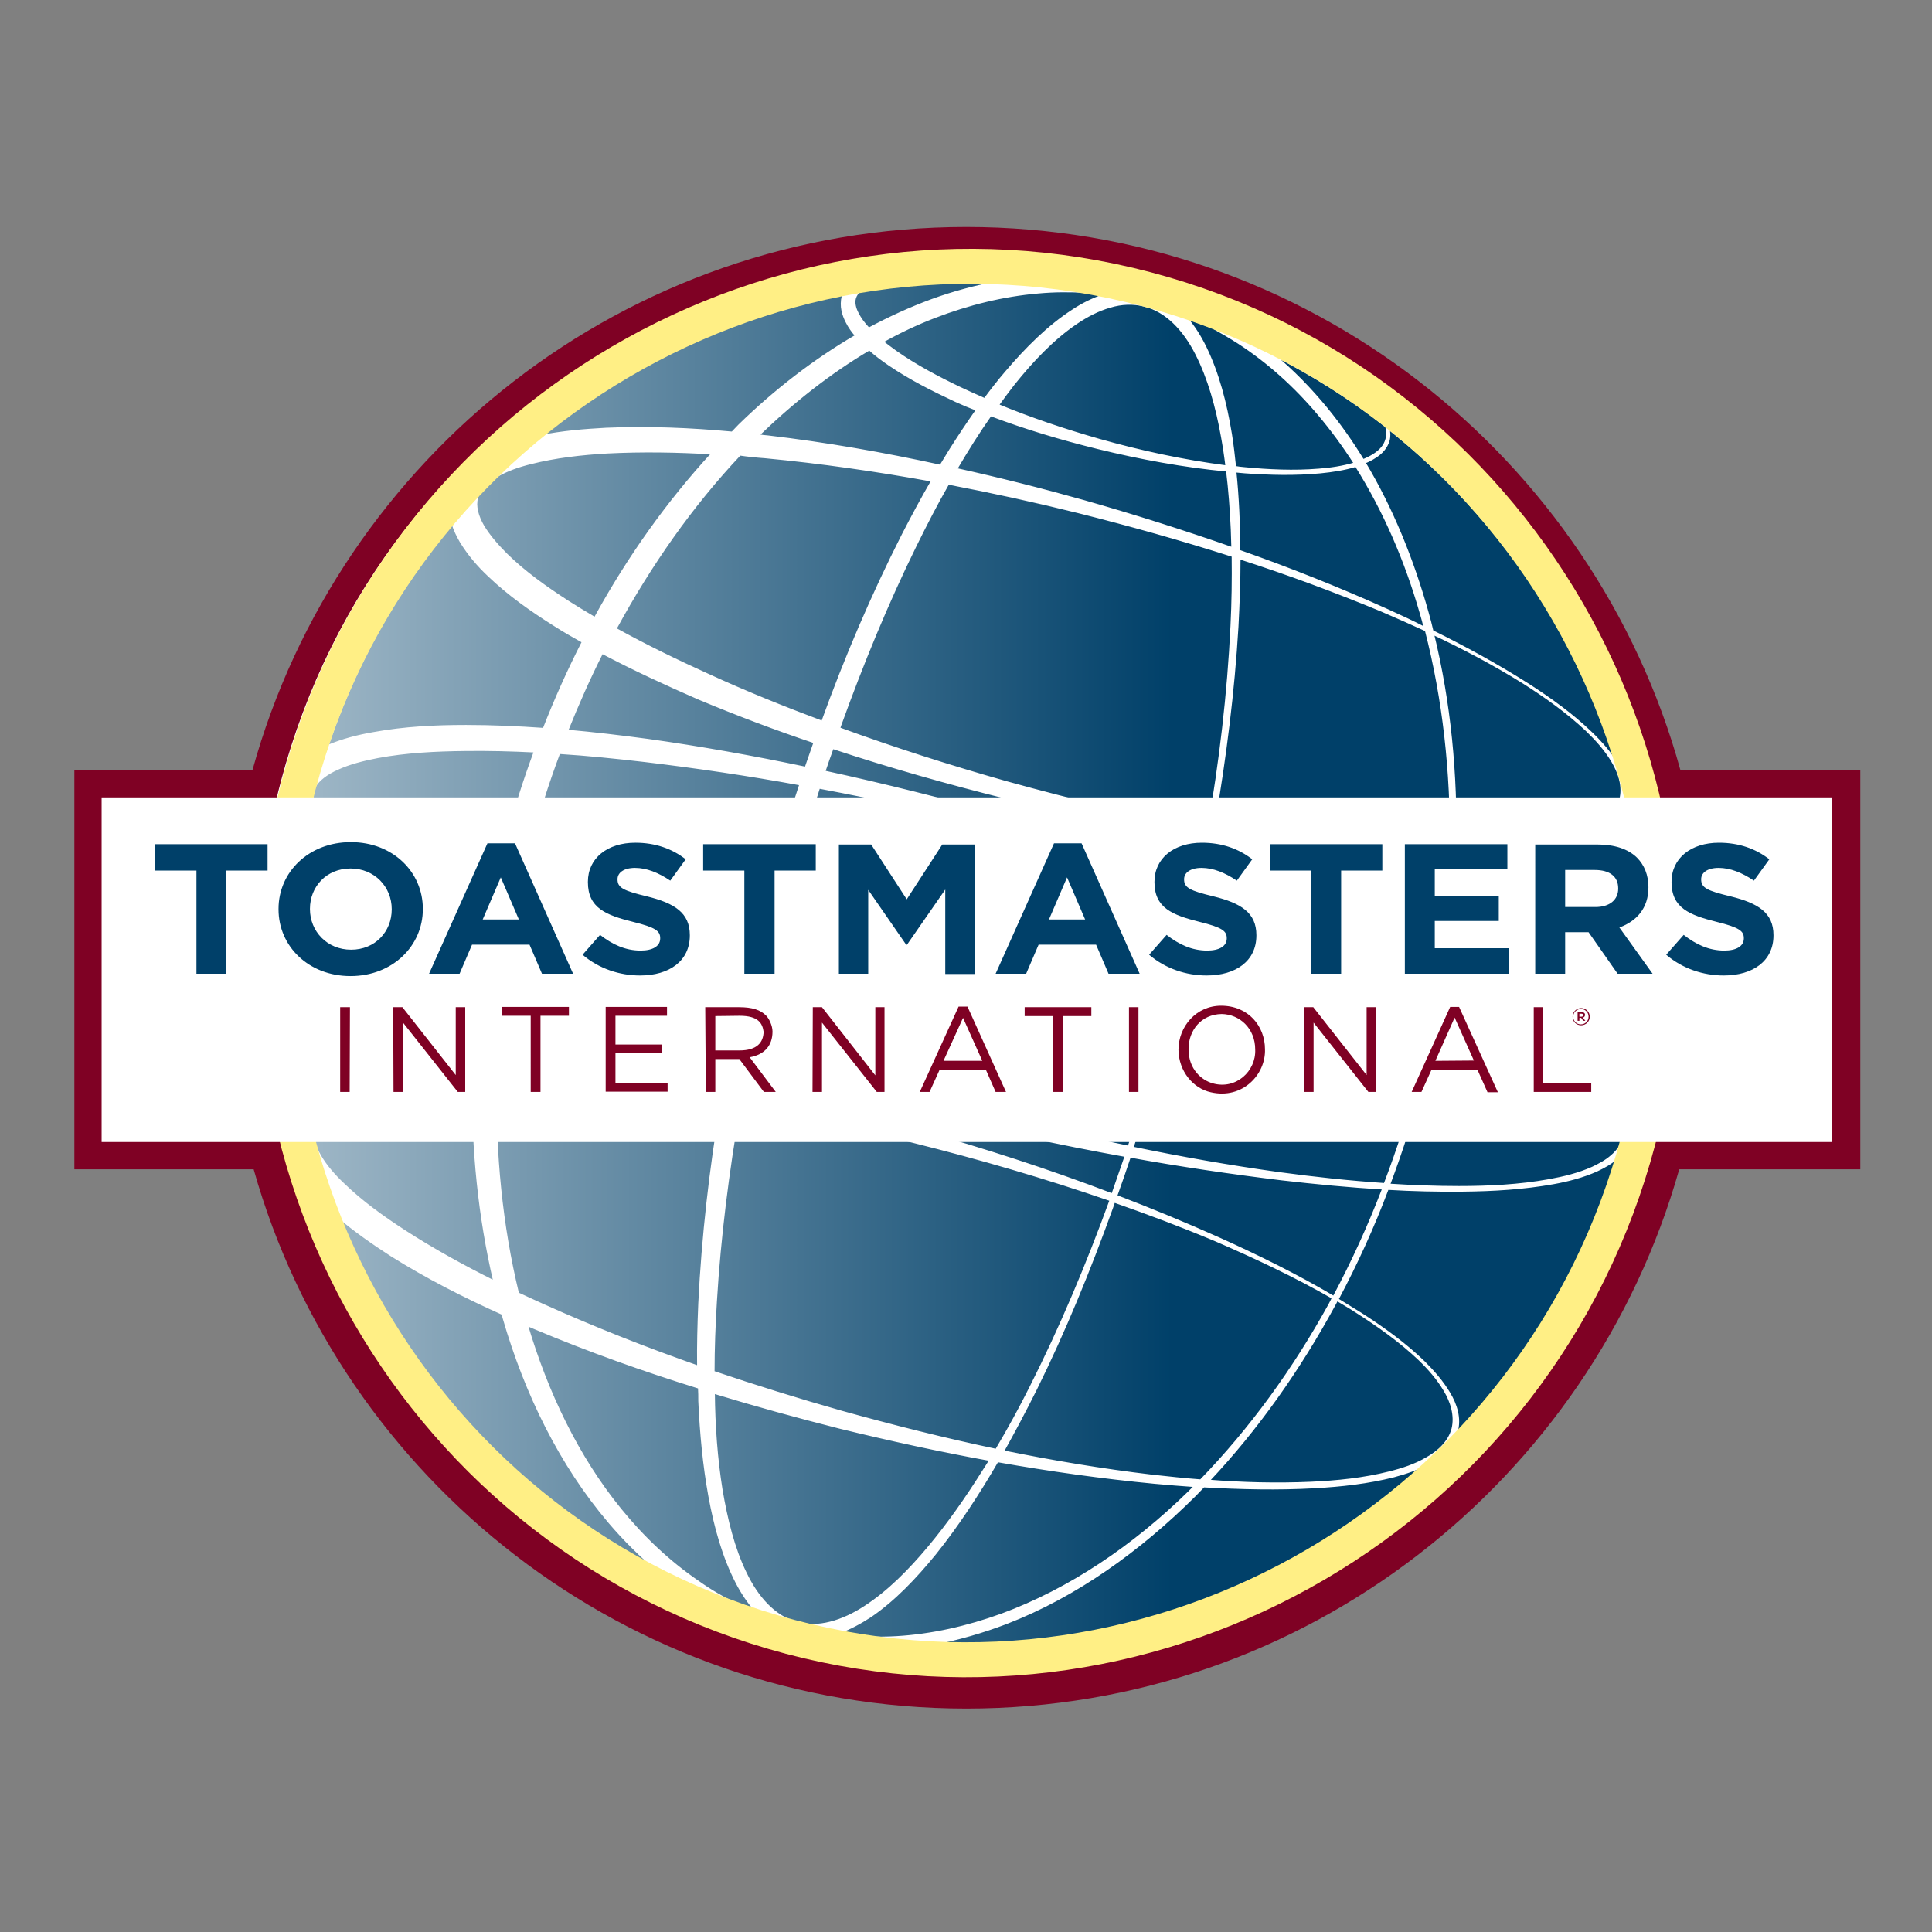 <?xml version="1.0" encoding="utf-8"?>
<!-- Generator: Adobe Illustrator 19.2.1, SVG Export Plug-In . SVG Version: 6.00 Build 0)  -->
<svg version="1.1" id="layer" xmlns="http://www.w3.org/2000/svg" xmlns:xlink="http://www.w3.org/1999/xlink" x="0px" y="0px"
	 viewBox="0 0 652 652" style="enable-background:new 0 0 652 652;" xml:space="preserve">
<rect x="0" y="0" width="652" height="652" fill="#808080" stroke="none"/>
<style type="text/css">
	.st0{fill:#7F0124;}
	.st1{clip-path:url(#SVGID_2_);fill:url(#SVGID_3_);}
	.st2{fill:#FFFFFF;}
	.st3{fill:none;stroke:#FFFFFF;stroke-width:0.693;}
	.st4{fill:none;stroke:#FFEF85;stroke-width:11.8;stroke-miterlimit:10;}
	.st5{fill:#004069;}
</style>
<path class="st0" d="M627.8,259.9h-60.7c-29.2-105.7-126-183.3-241-183.3c-115,0-211.7,77.6-240.9,183.3H25.1v134.7h60.5
	c29.6,105,126.1,182,240.5,182c114.5,0,210.9-77,240.6-182h61.1V259.9z"/>
<g>
	<defs>
		<path id="SVGID_1_" d="M91.1,326.5c0,129.8,105.2,235,235,235c129.8,0,235.1-105.2,235.1-235c0-129.8-105.2-235.1-235.1-235.1
			C196.3,91.5,91.1,196.7,91.1,326.5"/>
	</defs>
	<clipPath id="SVGID_2_">
		<use xlink:href="#SVGID_1_"  style="overflow:visible;"/>
	</clipPath>
	
		<linearGradient id="SVGID_3_" gradientUnits="userSpaceOnUse" x1="-93.568" y1="625.952" x2="-85.779" y2="625.952" gradientTransform="matrix(60.354 0 0 -60.354 5572.888 38105.121)">
		<stop  offset="0" style="stop-color:#FFFFFF"/>
		<stop  offset="1" style="stop-color:#004069"/>
	</linearGradient>
	<rect x="91.1" y="91.5" class="st1" width="470.1" height="470.1"/>
</g>
<g>
	<path class="st2" d="M128.9,441.5c-5.7-9.9-10.7-20.3-14.8-30.9c5.7,4.8,11.7,9,17.9,13c12.1,7.6,24.7,14,37.6,19.8
		c0.1,0.5,0.3,1,0.4,1.5c7.4,25.5,19.1,49.4,35.6,68.8c5.1,6,10.7,11.5,16.6,16.5c-23-11.6-43.5-26.9-60.9-44.9
		C148.8,472,137.9,457.3,128.9,441.5 M489.1,470.2c-2.3-3.9-5.3-7.3-8.5-10.5c-6.5-6.3-13.9-11.6-21.4-16.4
		c-2.6-1.6-5.2-3.2-7.8-4.8c6.4-12,12.1-24.5,16.9-37.3c8.5,0.5,16.9,0.7,25.4,0.6c10.2-0.1,20.4-0.7,30.5-2.5
		c5-0.9,10-2.2,14.7-4.3c2.3-1.1,4.6-2.3,6.5-4c0.4-0.4,0.8-0.8,1.2-1.2c-10.9,37-30.4,69.3-55.7,95.3c0.3-0.6,0.5-1.3,0.7-1.9
		C492.9,478.7,491.4,474,489.1,470.2 M339.7,547.7c23.5-9.1,44.9-24.5,63.5-43c1-1,2-2.1,3-3.1c12.5,0.7,25,1,37.5,0.3
		c9-0.5,18-1.5,26.7-3.7c4.1-1.1,8.2-2.5,11.9-4.5c-44.6,41.2-104.8,64.1-167.5,61.1C323.3,553.2,331.6,550.8,339.7,547.7
		 M283.2,550.9c3.6-1.3,7.1-3.2,10.5-5.4c8.1-5.5,15.3-13.1,21.9-21.2c7.7-9.6,14.6-20.2,21-31.2c17.6,3.1,35.3,5.6,53.1,7.3
		c4.5,0.4,9.1,0.8,13.6,1.1c-0.7,0.7-1.4,1.4-2.1,2.1c-18.6,18.2-40.1,32.8-63.2,41.3c-11.6,4.2-23.5,6.9-35.4,7.6
		c-3.3,0.2-6.6,0.2-9.8,0.1C289.6,552.1,286.4,551.5,283.2,550.9 M167.3,365c11.8,0.1,23.7,0.8,35.5,1.9c13.6,1.3,27.2,3,40.7,5.2
		c-3.8,22.5-6.4,45.2-7.5,67.7c-0.3,7.2-0.5,14.3-0.4,21.4c-17.7-6.2-35.2-13.1-52.3-20.8c-2.9-1.3-5.7-2.6-8.5-3.9
		C169.2,413.5,166.9,389.2,167.3,365 M108.1,390.2c-2-3.4-2.9-6.9-2.1-9.6c0.7-2.7,3.2-5.3,6.6-7.3c3.4-2,7.4-3.4,11.5-4.4
		c8.2-2.1,17-3.1,25.7-3.6c3.3-0.2,6.6-0.3,9.9-0.3c0,0,0,0,0,0c-0.3,22.9,2,45.6,7.1,67.5c-10.4-5.2-20.6-10.8-30.2-17
		c-7.4-4.8-14.5-9.9-20.6-15.8C112.9,396.8,110.1,393.6,108.1,390.2 M545.8,258c-2.3-3.9-5.3-7.3-8.6-10.5
		c-6.5-6.3-13.9-11.6-21.5-16.5c-10.4-6.6-21.2-12.5-32.3-18c-0.5-2.1-1-4.2-1.6-6.2c-5-17.9-12-35.2-21.3-50.7
		c1.3-0.5,2.6-1.2,3.8-2c1.9-1.2,3.6-3,4.3-5.4c0.4-1.4,0.3-2.8,0-4.1c36.9,29.3,63.9,69.2,77.5,113.9
		C546,258.3,545.9,258.1,545.8,258 M549.1,377.1c-0.9-2.4-2.2-4.7-3.7-6.7c-3-4.1-6.8-7.7-10.7-11c-7.9-6.6-16.5-12.1-25.3-17.2
		c-7.3-4.2-14.7-8.2-22.3-11.9c2.1-13.4,3.4-26.9,3.8-40.4c3.1-0.1,6.2-0.1,9.2-0.3c9-0.5,18.1-1.4,26.8-3.7
		c4.4-1.1,8.7-2.6,12.7-4.9c3.9-2.2,7.6-5.5,8.7-10.1c0.2-0.9,0.4-1.8,0.4-2.7c9,35.2,9.8,73,0.8,110.6
		C549.5,378.3,549.3,377.7,549.1,377.1 M479.7,365.6c3.1-11.5,5.5-23.1,7.4-34.9c7,3.4,14,7,20.8,10.9c8.8,5.1,17.4,10.5,25.3,17
		c3.9,3.3,7.6,6.8,10.7,10.9c1.5,2.1,2.8,4.3,3.7,6.7c0.9,2.4,1.2,5.1,0.5,7.6c-0.7,2.5-2.3,4.7-4.2,6.3c-1.9,1.7-4.2,2.9-6.5,4
		c-4.7,2.1-9.7,3.3-14.7,4.2c-10,1.8-20.2,2.3-30.4,2.3c-7.8,0-15.7-0.3-23.5-0.8C473,388.6,476.7,377.2,479.7,365.6 M431.6,395.9
		c-16.6-2.3-33-5.2-49.4-8.6c4.8-14.6,9.1-29.3,13-44.1c3.9-14.7,7.4-29.6,10.4-44.5c15.9,5.2,31.6,10.8,47.2,16.9
		c11.1,4.5,22.1,9.2,32.9,14.4c-1.8,11.8-4.2,23.6-7.3,35.2c-3.1,11.7-6.8,23.2-11.1,34.4C455.3,398.8,443.4,397.5,431.6,395.9
		 M411.5,418c-11.4-5.1-23-9.9-34.8-14.4c1.6-4.4,3.1-8.8,4.6-13.3c17,3.1,34.1,5.6,51.3,7.7c11.3,1.3,22.8,2.4,34.2,3.1
		c-4.8,12.5-10.4,24.8-16.7,36.6C437.6,430.3,424.6,423.9,411.5,418 M252.3,358.7c19.8,6.2,39.8,11.8,59.9,16.8
		c22.4,5.6,45,10.5,67.7,14.6c-1.5,4.4-3,8.7-4.5,13c-21.5-8.2-43.4-15.3-65.6-21.5c-19.5-5.4-39.3-10.3-59.2-14.2
		C251.2,364.5,251.7,361.6,252.3,358.7 M235.9,235.8c12.9,5.4,25.9,10.3,39,14.7c-1,2.9-2,5.8-3,8.6c-17.6-3.7-35.4-6.9-53.3-9.4
		c-9-1.2-18.1-2.3-27.2-3.1c3.6-9,7.5-17.8,11.8-26.3C214,226,224.9,231,235.9,235.8 M258.2,154.3c18.9,1.8,37.7,4.5,56.4,7.9
		c-3.5,6-6.8,12.2-10,18.4c-10.3,20.3-19.3,41.4-27.1,63c-13.1-4.9-26-10.1-38.6-15.9c-10.6-4.8-21.1-9.9-31.2-15.5
		c0.1-0.1,0.1-0.2,0.2-0.3c11.6-21.3,25.5-41.2,41.8-58.5C252.4,153.8,255.3,154.1,258.2,154.3 M293.4,117.9
		c2.1,1.9,4.4,3.6,6.6,5.1c7.2,4.9,14.8,8.7,22.5,12.3c2.4,1.1,4.8,2.1,7.2,3c-3.1,4.4-6.1,8.9-9,13.5c-1.1,1.8-2.2,3.6-3.3,5.4
		c-19.2-4.2-38.6-7.6-58.2-9.9c-1.1-0.1-2.2-0.2-3.3-0.4C267.5,135.7,280,125.8,293.4,117.9 M418,115.7c10,6.5,19.1,14.7,27,24.1
		c4.4,5.2,8.5,10.8,12.2,16.6c-4,1.2-8.1,1.8-12.1,2.1c-8.5,0.7-16.9,0.3-25.2-0.5c-1.1-0.1-2.1-0.2-3.1-0.4
		c-0.4-3.7-0.8-7.4-1.4-11.1c-1.7-10.4-4.3-20.5-8.6-29.3c-1.8-3.7-3.9-7-6.4-9.9c3,1,6,2.1,9,3.3
		C412.3,112.2,415.2,113.9,418,115.7 M467.8,205.7c-16.2-7.3-32.8-13.9-49.6-19.8c0-9-0.4-18-1.3-26.8c1.1,0.1,2.2,0.2,3.3,0.3
		c8.4,0.6,16.9,0.8,25.4,0c4-0.4,8.1-1,12-2.2c9.5,15.1,16.8,32,21.9,49.8c0.5,1.6,0.9,3.2,1.3,4.9
		C476.6,209.7,472.2,207.7,467.8,205.7 M408.6,283.3c12.4,1.9,24.9,3.5,37.5,4.7c14.4,1.4,28.9,2.2,43.3,2
		c-0.4,13.2-1.6,26.5-3.6,39.6c-10.3-5.1-20.8-9.8-31.4-14.3c-15.9-6.7-32.1-12.9-48.3-18.7C407,292.2,407.8,287.7,408.6,283.3
		 M370.5,151.2c14.3,3.5,28.9,6.2,43.6,7.6c0.8,6.5,1.3,13.2,1.6,19.9c0.1,2.1,0.1,4.2,0.2,6.3c-16.6-5.8-33.3-11.1-50.2-15.9
		c-14.2-4-28.5-7.6-43-10.8c3.7-6.3,7.5-12.4,11.6-18.2C346.2,144.6,358.3,148.2,370.5,151.2 M342.1,129.6
		c6.4-8,13.3-15.2,20.9-20.4c3.8-2.6,7.7-4.6,11.6-5.7c3.9-1.2,7.9-1.3,11.5-0.4c7.5,1.8,13.5,8.2,17.6,16.3
		c4.2,8.2,6.9,17.9,8.7,28c0.6,3.3,1.1,6.6,1.5,10c-14.6-1.9-29-5-43.1-9c-11.5-3.3-22.9-7.1-34-11.7
		C338.6,134.2,340.3,131.9,342.1,129.6 M366.2,98.5c2,0.4,4.1,0.8,6.1,1.2c-3.5,1.2-7,2.9-10.3,5.1c-8.2,5.3-15.7,12.8-22.5,20.8
		c-2.5,2.9-4.9,6-7.2,9.1c-2.8-1.2-5.6-2.5-8.4-3.8c-7.5-3.6-14.9-7.5-21.7-12.3c-1.5-1.1-3-2.2-4.4-3.3c5.7-3.2,11.6-6,17.6-8.3
		c11.4-4.4,23.2-7.3,35-8.3C355.8,98.2,361,98.2,366.2,98.5 M320,163.2c14.7,2.8,29.3,6,43.8,9.6c17.5,4.4,35,9.3,52.2,14.8
		c0.1,7.8,0,15.7-0.4,23.7c-1.1,22.8-3.8,45.8-7.8,68.6c-22.9-4.2-45.7-9.7-68.1-15.9c-19.1-5.4-37.9-11.4-56.5-18.2
		c0.1-0.3,0.2-0.6,0.3-0.9c7.5-20.8,15.9-41.3,25.5-60.8C312.5,177,316.1,170,320,163.2 M338.7,275.4c-20-5.5-40.2-10.6-60.5-15
		c0.9-2.7,1.8-5.3,2.8-8c19.3,6.4,38.8,11.9,58.4,16.8c22.5,5.5,45.1,10.2,68,13.8c-0.8,4.4-1.6,8.8-2.5,13.2
		C383,288.6,360.9,281.6,338.7,275.4 M263.8,308.5c3.8-14.4,8-28.6,12.6-42.7c20.2,3.8,40.4,8.2,60.4,13.2
		c22.7,5.7,45.3,12.1,67.6,19.3c-3,15-6.4,29.8-10.3,44.6c-4,14.8-8.3,29.6-13.2,44.1c-23-4.7-45.7-10.4-68.3-16.6
		c-19.9-5.5-39.6-11.6-59.1-18.3C256.6,337.5,260,323,263.8,308.5 M489.6,285.4c0,1-0.1,2-0.1,3c-14.9,0.1-29.7-1.1-44.5-2.7
		c-12-1.4-23.9-3.3-35.8-5.5c0.1-0.8,0.3-1.7,0.5-2.5c3.8-22,6.6-44.2,7.9-66.2c0.4-7.7,0.7-15.4,0.7-23.1
		c16.2,5.2,32.1,11.1,47.8,17.6c5.1,2.2,10.1,4.4,15.1,6.7C487.2,236,489.9,260.6,489.6,285.4 M491.1,285.7
		c0.5-24.3-1.8-48.6-7.5-71.8c10.4,4.9,20.6,10.3,30.4,16.4c7.6,4.8,14.9,10,21.5,16.2c3.2,3.1,6.3,6.5,8.6,10.4
		c2.3,3.8,3.9,8.5,2.7,13c-1.2,4.5-4.9,7.8-8.7,9.9c-3.9,2.2-8.3,3.7-12.6,4.8c-8.7,2.2-17.7,3.1-26.7,3.5c-2.6,0.1-5.1,0.2-7.7,0.2
		C491.1,287.5,491.1,286.6,491.1,285.7 M467.8,143.9c0.4,1.4,0.5,2.8,0.1,4.3c-0.6,2.4-2.4,4.1-4.3,5.3c-1.1,0.7-2.3,1.3-3.6,1.8
		c-3.7-6.1-7.8-11.9-12.2-17.3c-5.5-6.7-11.5-12.9-18.1-18.3C443.4,126.6,456.1,134.7,467.8,143.9 M292.9,110.6
		c-1.4-1.5-2.6-3.1-3.5-4.9c-0.9-1.7-1.3-3.5-0.9-5c0.3-1.1,1-2.1,2.1-3c15.2-2.4,30.7-3.3,46.3-2.5c-7.6,1.4-15.1,3.4-22.5,6.1
		c-7.3,2.7-14.3,5.9-21.2,9.6C293.1,110.8,293,110.7,292.9,110.6 M178.6,286c2.8-10.8,6.2-21.5,10.1-31.9c9.6,0.6,19.2,1.6,28.7,2.7
		c17.6,2.1,35.2,4.7,52.7,7.9c-4.6,13.9-8.7,28-12.5,42.2c-3.7,14.3-7.1,28.7-10,43.2c-16.8-5.9-33.4-12.3-49.7-19.2
		c-8.9-3.7-17.6-7.7-26.3-11.8C173.4,307.9,175.7,296.9,178.6,286 M105.9,266.8c0.1-0.4,0.2-0.8,0.3-1.3c1.2-2.3,4.2-4.5,7.6-6
		c4.1-1.9,8.9-3.1,13.6-4c9.6-1.8,19.7-2.3,29.7-2.4c7.8-0.1,15.6,0.1,23.4,0.5c-3.7,10-6.9,20.1-9.6,30.4
		c-2.7,10.4-5,20.9-6.7,31.4c-7-3.5-13.9-7.2-20.6-11.1c-8.6-5.1-17.1-10.5-24.6-16.8c-3.7-3.1-7.2-6.5-9.9-10.2
		c-2.3-3-3.7-6.4-3.7-9C105.6,267.8,105.7,267.3,105.9,266.8 M167.6,357.2c0.4-9.8,1.3-19.5,2.6-29.3c8.2,3.8,16.6,7.3,25,10.7
		c16.8,6.7,33.9,12.7,51.1,18.2c-0.6,3.1-1.2,6.2-1.7,9.4c-13.5-2.6-27-4.7-40.7-6.3C191.9,358.5,179.8,357.5,167.6,357.2
		 M283.9,476.4c-14.5-4.1-28.9-8.6-43.1-13.4c0-7.9,0.3-15.9,0.8-23.9c1.3-21.7,4.1-43.7,7.9-65.5c0-0.2,0.1-0.3,0.1-0.5
		c19.6,3.3,39.1,7.4,58.4,12.2c22.5,5.6,44.8,12.1,66.8,19.7c-7.9,21.7-16.8,42.9-27,63.1c-3.6,7.2-7.5,14.3-11.6,21.2
		C318.6,485.6,301.2,481.2,283.9,476.4 M268.7,547.6c-7.4-2-13.2-8.6-17.1-16.8c-4-8.2-6.4-18-8.1-28c-1.7-10.6-2.5-21.6-2.6-32.8
		c14.1,4.3,28.3,8.2,42.5,11.8c16.8,4.1,33.7,7.8,50.8,10.9c-0.8,1.3-1.6,2.6-2.4,3.8c-5.7,9.1-11.8,17.8-18.4,25.7
		c-6.6,7.9-13.7,15-21.4,20c-3.8,2.5-7.8,4.4-11.8,5.4C276.3,548.6,272.3,548.7,268.7,547.6 M448.7,440.2
		c-12,21.8-26.6,42-43.5,59.4c-5.5-0.4-10.9-1-16.4-1.6c-16.9-2-33.6-4.8-50.3-8.2c3.8-6.8,7.5-13.8,11-20.8
		c9.8-19.8,18.2-40.4,25.8-61.5c0.2-0.7,0.5-1.4,0.7-2c11.4,4,22.6,8.2,33.8,12.9c13.7,5.9,27.1,12.2,40,19.6
		C449.5,438.7,449.1,439.4,448.7,440.2 M451.2,438.7c2.1,1.3,4.3,2.5,6.4,3.9c7.5,4.8,14.9,10,21.4,16.2c3.2,3.1,6.2,6.5,8.5,10.4
		c2.3,3.8,3.8,8.5,2.7,13c-1.2,4.5-4.9,7.8-8.7,9.9c-3.9,2.3-8.2,3.7-12.6,4.8c-8.7,2.2-17.7,3.1-26.6,3.5
		c-11.5,0.5-23,0.2-34.4-0.7c16.5-17.5,30.6-37.6,42.3-59.1C450.5,440,450.9,439.4,451.2,438.7 M262.9,103.9
		c7.2-2.1,14.6-3.8,22-5.2c-0.2,0.4-0.3,0.8-0.5,1.3c-0.4,1.6-0.4,3.3-0.1,4.7c0.3,1.5,0.8,2.7,1.4,3.9c0.9,1.8,2,3.3,3.2,4.7
		c-14.1,8.2-27.4,18.5-39.4,30.2c-0.8,0.8-1.6,1.7-2.4,2.5c-14.1-1.3-28.2-1.9-42.5-1.3c-7.4,0.4-14.8,1-22.2,2.5
		c9.4-7.7,19.3-14.8,29.8-20.9C228.1,116.9,245.2,109.3,262.9,103.9 M167,161.1c0.2-0.1,0.4-0.3,0.6-0.4c3.4-2,7.4-3.4,11.5-4.4
		c8.3-2.1,17.1-3.1,25.8-3.6c11.8-0.6,23.6-0.4,35.5,0.3c-15.1,16.4-28.3,35-39.3,55c-0.1,0.2-0.2,0.4-0.3,0.6
		c-3.1-1.8-6.2-3.7-9.2-5.6c-7.4-4.8-14.6-9.9-20.7-15.9c-3-3-5.8-6.2-7.8-9.5c-2-3.4-2.9-6.9-2.1-9.6c0.1-0.4,0.3-0.8,0.4-1.2
		C163.2,164.9,165.1,163,167,161.1 M152.7,176.6c0.7,2.3,1.7,4.3,2.8,6.2c2.7,4.4,5.9,8.1,9.4,11.4c6.9,6.6,14.5,11.9,22.3,16.8
		c3.1,2,6.3,3.8,9.5,5.6c-4.9,9.6-9.3,19.4-13.2,29.4c-8.7-0.6-17.4-1-26.2-1c-10.4,0-20.8,0.5-31.2,2.4c-5.2,0.9-10.4,2.2-15.6,4.4
		c7.9-23.6,19.6-46,34.7-65.8C147.5,182.8,150,179.7,152.7,176.6 M100.1,356.4c-3.3-24.2-2.5-49,2-73c3.4,4.5,7.3,8.1,11.3,11.5
		c8.2,6.8,17,12.3,26,17.5c7.7,4.4,15.5,8.4,23.4,12.1c-1.5,10.8-2.5,21.7-2.9,32.6c-3.5,0-7,0-10.5,0.2c-9.2,0.5-18.4,1.4-27.6,3.7
		c-4.6,1.2-9.2,2.7-13.7,5.3c-2,1.1-3.9,2.5-5.8,4.3C101.5,365.9,100.7,361.1,100.1,356.4 M235.6,533.8c-9.8-6.7-18.6-15-26.3-24.5
		c-14.4-17.7-24.7-39.3-31.5-62.2c0.9,0.4,1.9,0.8,2.8,1.2c18.1,7.6,36.6,14.2,55.3,20c0.1,1.5,0.1,3,0.1,4.5
		c0.5,10.9,1.5,21.7,3.4,32.1c1.9,10.4,4.7,20.5,9.2,29.2c1.8,3.5,4,6.7,6.4,9.5c-2.1-0.7-4.1-1.4-6.2-2.1
		C244.3,539.4,239.8,536.8,235.6,533.8 M387.1,93.9c-127.4-33.6-258.4,42.6-292,170s42.6,258.4,170,292
		c127.4,33.7,258.4-42.6,292-170C590.7,258.6,514.5,127.6,387.1,93.9"/>
	<path class="st3" d="M128.9,441.5c-5.7-9.9-10.7-20.3-14.8-30.9c5.7,4.8,11.7,9,17.9,13c12.1,7.6,24.7,14,37.6,19.8
		c0.1,0.5,0.3,1,0.4,1.5c7.4,25.5,19.1,49.4,35.6,68.8c5.1,6,10.7,11.5,16.6,16.5c-23-11.6-43.5-26.9-60.9-44.9
		C148.8,472,137.9,457.3,128.9,441.5z M489.1,470.2c-2.3-3.9-5.3-7.3-8.5-10.5c-6.5-6.3-13.9-11.6-21.4-16.4
		c-2.6-1.6-5.2-3.2-7.8-4.8c6.4-12,12.1-24.5,16.9-37.3c8.5,0.5,16.9,0.7,25.4,0.6c10.2-0.1,20.4-0.7,30.5-2.5
		c5-0.9,10-2.2,14.7-4.3c2.3-1.1,4.6-2.3,6.5-4c0.4-0.4,0.8-0.8,1.2-1.2c-10.9,37-30.4,69.3-55.7,95.3c0.3-0.6,0.5-1.3,0.7-1.9
		C492.9,478.7,491.4,474,489.1,470.2z M339.7,547.7c23.5-9.1,44.9-24.5,63.5-43c1-1,2-2.1,3-3.1c12.5,0.7,25,1,37.5,0.3
		c9-0.5,18-1.5,26.7-3.7c4.1-1.1,8.2-2.5,11.9-4.5c-44.6,41.2-104.8,64.1-167.5,61.1C323.3,553.2,331.6,550.8,339.7,547.7z
		 M283.2,550.9c3.6-1.3,7.1-3.2,10.5-5.4c8.1-5.5,15.3-13.1,21.9-21.2c7.7-9.6,14.6-20.2,21-31.2c17.6,3.1,35.3,5.6,53.1,7.3
		c4.5,0.4,9.1,0.8,13.6,1.1c-0.7,0.7-1.4,1.4-2.1,2.1c-18.6,18.2-40.1,32.8-63.2,41.3c-11.6,4.2-23.5,6.9-35.4,7.6
		c-3.3,0.2-6.6,0.2-9.8,0.1C289.6,552.1,286.4,551.5,283.2,550.9z M167.3,365c11.8,0.1,23.7,0.8,35.5,1.9c13.6,1.3,27.2,3,40.7,5.2
		c-3.8,22.5-6.4,45.2-7.5,67.7c-0.3,7.2-0.5,14.3-0.4,21.4c-17.7-6.2-35.2-13.1-52.3-20.8c-2.9-1.3-5.7-2.6-8.5-3.9
		C169.2,413.5,166.9,389.2,167.3,365z M108.1,390.2c-2-3.4-2.9-6.9-2.1-9.6c0.7-2.7,3.2-5.3,6.6-7.3c3.4-2,7.4-3.4,11.5-4.4
		c8.2-2.1,17-3.1,25.7-3.6c3.3-0.2,6.6-0.3,9.9-0.3c0,0,0,0,0,0c-0.3,22.9,2,45.6,7.1,67.5c-10.4-5.2-20.6-10.8-30.2-17
		c-7.4-4.8-14.5-9.9-20.6-15.8C112.9,396.8,110.1,393.6,108.1,390.2z M545.8,258c-2.3-3.9-5.3-7.3-8.6-10.5
		c-6.5-6.3-13.9-11.6-21.5-16.5c-10.4-6.6-21.2-12.5-32.3-18c-0.5-2.1-1-4.2-1.6-6.2c-5-17.9-12-35.2-21.3-50.7
		c1.3-0.5,2.6-1.2,3.8-2c1.9-1.2,3.6-3,4.3-5.4c0.4-1.4,0.3-2.8,0-4.1c36.9,29.3,63.9,69.2,77.5,113.9
		C546,258.3,545.9,258.1,545.8,258z M549.1,377.1c-0.9-2.4-2.2-4.7-3.7-6.7c-3-4.1-6.8-7.7-10.7-11c-7.9-6.6-16.5-12.1-25.3-17.2
		c-7.3-4.2-14.7-8.2-22.3-11.9c2.1-13.4,3.4-26.9,3.8-40.4c3.1-0.1,6.2-0.1,9.2-0.3c9-0.5,18.1-1.4,26.8-3.7
		c4.4-1.1,8.7-2.6,12.7-4.9c3.9-2.2,7.6-5.5,8.7-10.1c0.2-0.9,0.4-1.8,0.4-2.7c9,35.2,9.8,73,0.8,110.6
		C549.5,378.3,549.3,377.7,549.1,377.1z M479.7,365.6c3.1-11.5,5.5-23.1,7.4-34.9c7,3.4,14,7,20.8,10.9c8.8,5.1,17.4,10.5,25.3,17
		c3.9,3.3,7.6,6.8,10.7,10.9c1.5,2.1,2.8,4.3,3.7,6.7c0.9,2.4,1.2,5.1,0.5,7.6c-0.7,2.5-2.3,4.7-4.2,6.3c-1.9,1.7-4.2,2.9-6.5,4
		c-4.7,2.1-9.7,3.3-14.7,4.2c-10,1.8-20.2,2.3-30.4,2.3c-7.8,0-15.7-0.3-23.5-0.8C473,388.6,476.7,377.2,479.7,365.6z M431.6,395.9
		c-16.6-2.3-33-5.2-49.4-8.6c4.8-14.6,9.1-29.3,13-44.1c3.9-14.7,7.4-29.6,10.4-44.5c15.9,5.2,31.6,10.8,47.2,16.9
		c11.1,4.5,22.1,9.2,32.9,14.4c-1.8,11.8-4.2,23.6-7.3,35.2c-3.1,11.7-6.8,23.2-11.1,34.4C455.3,398.8,443.4,397.5,431.6,395.9z
		 M411.5,418c-11.4-5.1-23-9.9-34.8-14.4c1.6-4.4,3.1-8.8,4.6-13.3c17,3.1,34.1,5.6,51.3,7.7c11.3,1.3,22.8,2.4,34.2,3.1
		c-4.8,12.5-10.4,24.8-16.7,36.6C437.6,430.3,424.6,423.9,411.5,418z M252.3,358.7c19.8,6.2,39.8,11.8,59.9,16.8
		c22.4,5.6,45,10.5,67.7,14.6c-1.5,4.4-3,8.7-4.5,13c-21.5-8.2-43.4-15.3-65.6-21.5c-19.5-5.4-39.3-10.3-59.2-14.2
		C251.2,364.5,251.7,361.6,252.3,358.7z M235.9,235.8c12.9,5.4,25.9,10.3,39,14.7c-1,2.9-2,5.8-3,8.6c-17.6-3.7-35.4-6.9-53.3-9.4
		c-9-1.2-18.1-2.3-27.2-3.1c3.6-9,7.5-17.8,11.8-26.3C214,226,224.9,231,235.9,235.8z M258.2,154.3c18.9,1.8,37.7,4.5,56.4,7.9
		c-3.5,6-6.8,12.2-10,18.4c-10.3,20.3-19.3,41.4-27.1,63c-13.1-4.9-26-10.1-38.6-15.9c-10.6-4.8-21.1-9.9-31.2-15.5
		c0.1-0.1,0.1-0.2,0.2-0.3c11.6-21.3,25.5-41.2,41.8-58.5C252.4,153.8,255.3,154.1,258.2,154.3z M293.4,117.9
		c2.1,1.9,4.4,3.6,6.6,5.1c7.2,4.9,14.8,8.7,22.5,12.3c2.4,1.1,4.8,2.1,7.2,3c-3.1,4.4-6.1,8.9-9,13.5c-1.1,1.8-2.2,3.6-3.3,5.4
		c-19.2-4.2-38.6-7.6-58.2-9.9c-1.1-0.1-2.2-0.2-3.3-0.4C267.5,135.7,280,125.8,293.4,117.9z M418,115.7c10,6.5,19.1,14.7,27,24.1
		c4.4,5.2,8.5,10.8,12.2,16.6c-4,1.2-8.1,1.8-12.1,2.1c-8.5,0.7-16.9,0.3-25.2-0.5c-1.1-0.1-2.1-0.2-3.1-0.4
		c-0.4-3.7-0.8-7.4-1.4-11.1c-1.7-10.4-4.3-20.5-8.6-29.3c-1.8-3.7-3.9-7-6.4-9.9c3,1,6,2.1,9,3.3
		C412.3,112.2,415.2,113.9,418,115.7z M467.8,205.7c-16.2-7.3-32.8-13.9-49.6-19.8c0-9-0.4-18-1.3-26.8c1.1,0.1,2.2,0.2,3.3,0.3
		c8.4,0.6,16.9,0.8,25.4,0c4-0.4,8.1-1,12-2.2c9.5,15.1,16.8,32,21.9,49.8c0.5,1.6,0.9,3.2,1.3,4.9
		C476.6,209.7,472.2,207.7,467.8,205.7z M408.6,283.3c12.4,1.9,24.9,3.5,37.5,4.7c14.4,1.4,28.9,2.2,43.3,2
		c-0.4,13.2-1.6,26.5-3.6,39.6c-10.3-5.1-20.8-9.8-31.4-14.3c-15.9-6.7-32.1-12.9-48.3-18.7C407,292.2,407.8,287.7,408.6,283.3z
		 M370.5,151.2c14.3,3.5,28.9,6.2,43.6,7.6c0.8,6.5,1.3,13.2,1.6,19.9c0.1,2.1,0.1,4.2,0.2,6.3c-16.6-5.8-33.3-11.1-50.2-15.9
		c-14.2-4-28.5-7.6-43-10.8c3.7-6.3,7.5-12.4,11.6-18.2C346.2,144.6,358.3,148.2,370.5,151.2z M342.1,129.6
		c6.4-8,13.3-15.2,20.9-20.4c3.8-2.6,7.7-4.6,11.6-5.7c3.9-1.2,7.9-1.3,11.5-0.4c7.5,1.8,13.5,8.2,17.6,16.3
		c4.2,8.2,6.9,17.9,8.7,28c0.6,3.3,1.1,6.6,1.5,10c-14.6-1.9-29-5-43.1-9c-11.5-3.3-22.9-7.1-34-11.7
		C338.6,134.2,340.3,131.9,342.1,129.6z M366.2,98.5c2,0.4,4.1,0.8,6.1,1.2c-3.5,1.2-7,2.9-10.3,5.1c-8.2,5.3-15.7,12.8-22.5,20.8
		c-2.5,2.9-4.9,6-7.2,9.1c-2.8-1.2-5.6-2.5-8.4-3.8c-7.5-3.6-14.9-7.5-21.7-12.3c-1.5-1.1-3-2.2-4.4-3.3c5.7-3.2,11.6-6,17.6-8.3
		c11.4-4.4,23.2-7.3,35-8.3C355.8,98.2,361,98.2,366.2,98.5z M320,163.2c14.7,2.8,29.3,6,43.8,9.6c17.5,4.4,35,9.3,52.2,14.8
		c0.1,7.8,0,15.7-0.4,23.7c-1.1,22.8-3.8,45.8-7.8,68.6c-22.9-4.2-45.7-9.7-68.1-15.9c-19.1-5.4-37.9-11.4-56.5-18.2
		c0.1-0.3,0.2-0.6,0.3-0.9c7.5-20.8,15.9-41.3,25.5-60.8C312.5,177,316.1,170,320,163.2z M338.7,275.4c-20-5.5-40.2-10.6-60.5-15
		c0.9-2.7,1.8-5.3,2.8-8c19.3,6.4,38.8,11.9,58.4,16.8c22.5,5.5,45.1,10.2,68,13.8c-0.8,4.4-1.6,8.8-2.5,13.2
		C383,288.6,360.9,281.6,338.7,275.4z M263.8,308.5c3.8-14.4,8-28.6,12.6-42.7c20.2,3.8,40.4,8.2,60.4,13.2
		c22.7,5.7,45.3,12.1,67.6,19.3c-3,15-6.4,29.8-10.3,44.6c-4,14.8-8.3,29.6-13.2,44.1c-23-4.7-45.7-10.4-68.3-16.6
		c-19.9-5.5-39.6-11.6-59.1-18.3C256.6,337.5,260,323,263.8,308.5z M489.6,285.4c0,1-0.1,2-0.1,3c-14.9,0.1-29.7-1.1-44.5-2.7
		c-12-1.4-23.9-3.3-35.8-5.5c0.1-0.8,0.3-1.7,0.5-2.5c3.8-22,6.6-44.2,7.9-66.2c0.4-7.7,0.7-15.4,0.7-23.1
		c16.2,5.2,32.1,11.1,47.8,17.6c5.1,2.2,10.1,4.4,15.1,6.7C487.2,236,489.9,260.6,489.6,285.4z M491.1,285.7
		c0.5-24.3-1.8-48.6-7.5-71.8c10.4,4.9,20.6,10.3,30.4,16.4c7.6,4.8,14.9,10,21.5,16.2c3.2,3.1,6.3,6.5,8.6,10.4
		c2.3,3.8,3.9,8.5,2.7,13c-1.2,4.5-4.9,7.8-8.7,9.9c-3.9,2.2-8.3,3.7-12.6,4.8c-8.7,2.2-17.7,3.1-26.7,3.5c-2.6,0.1-5.1,0.2-7.7,0.2
		C491.1,287.5,491.1,286.6,491.1,285.7z M467.8,143.9c0.4,1.4,0.5,2.8,0.1,4.3c-0.6,2.4-2.4,4.1-4.3,5.3c-1.1,0.7-2.3,1.3-3.6,1.8
		c-3.7-6.1-7.8-11.9-12.2-17.3c-5.5-6.7-11.5-12.9-18.1-18.3C443.4,126.6,456.1,134.7,467.8,143.9z M292.9,110.6
		c-1.4-1.5-2.6-3.1-3.5-4.9c-0.9-1.7-1.3-3.5-0.9-5c0.3-1.1,1-2.1,2.1-3c15.2-2.4,30.7-3.3,46.3-2.5c-7.6,1.4-15.1,3.4-22.5,6.1
		c-7.3,2.7-14.3,5.9-21.2,9.6C293.1,110.8,293,110.7,292.9,110.6z M178.6,286c2.8-10.8,6.2-21.5,10.1-31.9
		c9.6,0.6,19.2,1.6,28.7,2.7c17.6,2.1,35.2,4.7,52.7,7.9c-4.6,13.9-8.7,28-12.5,42.2c-3.7,14.3-7.1,28.7-10,43.2
		c-16.8-5.9-33.4-12.3-49.7-19.2c-8.9-3.7-17.6-7.7-26.3-11.8C173.4,307.9,175.7,296.9,178.6,286z M105.9,266.8
		c0.1-0.4,0.2-0.8,0.3-1.3c1.2-2.3,4.2-4.5,7.6-6c4.1-1.9,8.9-3.1,13.6-4c9.6-1.8,19.7-2.3,29.7-2.4c7.8-0.1,15.6,0.1,23.4,0.5
		c-3.7,10-6.9,20.1-9.6,30.4c-2.7,10.4-5,20.9-6.7,31.4c-7-3.5-13.9-7.2-20.6-11.1c-8.6-5.1-17.1-10.5-24.6-16.8
		c-3.7-3.1-7.2-6.5-9.9-10.2c-2.3-3-3.7-6.4-3.7-9C105.6,267.8,105.7,267.3,105.9,266.8z M167.6,357.2c0.4-9.8,1.3-19.5,2.6-29.3
		c8.2,3.8,16.6,7.3,25,10.7c16.8,6.7,33.9,12.7,51.1,18.2c-0.6,3.1-1.2,6.2-1.7,9.4c-13.5-2.6-27-4.7-40.7-6.3
		C191.9,358.5,179.8,357.5,167.6,357.2z M283.9,476.4c-14.5-4.1-28.9-8.6-43.1-13.4c0-7.9,0.3-15.9,0.8-23.9
		c1.3-21.7,4.1-43.7,7.9-65.5c0-0.2,0.1-0.3,0.1-0.5c19.6,3.3,39.1,7.4,58.4,12.2c22.5,5.6,44.8,12.1,66.8,19.7
		c-7.9,21.7-16.8,42.9-27,63.1c-3.6,7.2-7.5,14.3-11.6,21.2C318.6,485.6,301.2,481.2,283.9,476.4z M268.7,547.6
		c-7.4-2-13.2-8.6-17.1-16.8c-4-8.2-6.4-18-8.1-28c-1.7-10.6-2.5-21.6-2.6-32.8c14.1,4.3,28.3,8.2,42.5,11.8
		c16.8,4.1,33.7,7.8,50.8,10.9c-0.8,1.3-1.6,2.6-2.4,3.8c-5.7,9.1-11.8,17.8-18.4,25.7c-6.6,7.9-13.7,15-21.4,20
		c-3.8,2.5-7.8,4.4-11.8,5.4C276.3,548.6,272.3,548.7,268.7,547.6z M448.7,440.2c-12,21.8-26.6,42-43.5,59.4
		c-5.5-0.4-10.9-1-16.4-1.6c-16.9-2-33.6-4.8-50.3-8.2c3.8-6.8,7.5-13.8,11-20.8c9.8-19.8,18.2-40.4,25.8-61.5
		c0.2-0.7,0.5-1.4,0.7-2c11.4,4,22.6,8.2,33.8,12.9c13.7,5.9,27.1,12.2,40,19.6C449.5,438.7,449.1,439.4,448.7,440.2z M451.2,438.7
		c2.1,1.3,4.3,2.5,6.4,3.9c7.5,4.8,14.9,10,21.4,16.2c3.2,3.1,6.2,6.5,8.5,10.4c2.3,3.8,3.8,8.5,2.7,13c-1.2,4.5-4.9,7.8-8.7,9.9
		c-3.9,2.3-8.2,3.7-12.6,4.8c-8.7,2.2-17.7,3.1-26.6,3.5c-11.5,0.5-23,0.2-34.4-0.7c16.5-17.5,30.6-37.6,42.3-59.1
		C450.5,440,450.9,439.4,451.2,438.7z M262.9,103.9c7.2-2.1,14.6-3.8,22-5.2c-0.2,0.4-0.3,0.8-0.5,1.3c-0.4,1.6-0.4,3.3-0.1,4.7
		c0.3,1.5,0.8,2.7,1.4,3.9c0.9,1.8,2,3.3,3.2,4.7c-14.1,8.2-27.4,18.5-39.4,30.2c-0.8,0.8-1.6,1.7-2.4,2.5
		c-14.1-1.3-28.2-1.9-42.5-1.3c-7.4,0.4-14.8,1-22.2,2.5c9.4-7.7,19.3-14.8,29.8-20.9C228.1,116.9,245.2,109.3,262.9,103.9z
		 M167,161.1c0.2-0.1,0.4-0.3,0.6-0.4c3.4-2,7.4-3.4,11.5-4.4c8.3-2.1,17.1-3.1,25.8-3.6c11.8-0.6,23.6-0.4,35.5,0.3
		c-15.1,16.4-28.3,35-39.3,55c-0.1,0.2-0.2,0.4-0.3,0.6c-3.1-1.8-6.2-3.7-9.2-5.6c-7.4-4.8-14.6-9.9-20.7-15.9c-3-3-5.8-6.2-7.8-9.5
		c-2-3.4-2.9-6.9-2.1-9.6c0.1-0.4,0.3-0.8,0.4-1.2C163.2,164.9,165.1,163,167,161.1z M152.7,176.6c0.7,2.3,1.7,4.3,2.8,6.2
		c2.7,4.4,5.9,8.1,9.4,11.4c6.9,6.6,14.5,11.9,22.3,16.8c3.1,2,6.3,3.8,9.5,5.6c-4.9,9.6-9.3,19.4-13.2,29.4c-8.7-0.6-17.4-1-26.2-1
		c-10.4,0-20.8,0.5-31.2,2.4c-5.2,0.9-10.4,2.2-15.6,4.4c7.9-23.6,19.6-46,34.7-65.8C147.5,182.8,150,179.7,152.7,176.6z
		 M100.1,356.4c-3.3-24.2-2.5-49,2-73c3.4,4.5,7.3,8.1,11.3,11.5c8.2,6.8,17,12.3,26,17.5c7.7,4.4,15.5,8.4,23.4,12.1
		c-1.5,10.8-2.5,21.7-2.9,32.6c-3.5,0-7,0-10.5,0.2c-9.2,0.5-18.4,1.4-27.6,3.7c-4.6,1.2-9.2,2.7-13.7,5.3c-2,1.1-3.9,2.5-5.8,4.3
		C101.5,365.9,100.7,361.1,100.1,356.4z M235.6,533.8c-9.8-6.7-18.6-15-26.3-24.5c-14.4-17.7-24.7-39.3-31.5-62.2
		c0.9,0.4,1.9,0.8,2.8,1.2c18.1,7.6,36.6,14.2,55.3,20c0.1,1.5,0.1,3,0.1,4.5c0.5,10.9,1.5,21.7,3.4,32.1
		c1.9,10.4,4.7,20.5,9.2,29.2c1.8,3.5,4,6.7,6.4,9.5c-2.1-0.7-4.1-1.4-6.2-2.1C244.3,539.4,239.8,536.8,235.6,533.8z M387.1,93.9
		c-127.4-33.6-258.4,42.6-292,170s42.6,258.4,170,292c127.4,33.7,258.4-42.6,292-170C590.7,258.6,514.5,127.6,387.1,93.9z"/>
	<path class="st4" d="M386.9,97.6c-124.7-32.9-253.1,42.3-286.2,167.7C67.5,390.6,142,519.4,266.7,552.4
		c124.7,32.9,253.1-42.3,286.2-167.7S511.6,130.5,386.9,97.6z"/>
</g>
<rect x="34.3" y="269.1" class="st2" width="584" height="116.3"/>
<path class="st0" d="M533.7,343.1c0.4,0,0.6-0.2,0.6-0.5c0-0.3-0.2-0.5-0.6-0.5H533v1H533.7z M532.5,341.6h1.3
	c0.7,0,1.1,0.3,1.1,0.9c0,0.5-0.3,0.8-0.7,0.9l0.8,1.1h-0.7l-0.7-1H533v1h-0.6V341.6z M536.1,343.1L536.1,343.1
	c0-1.4-1.1-2.6-2.6-2.6c-1.4,0-2.6,1.2-2.6,2.6v0c0,1.4,1.1,2.6,2.6,2.6C535,345.7,536.1,344.5,536.1,343.1 M530.7,343.1
	L530.7,343.1c0-1.6,1.3-2.9,2.9-2.9c1.6,0,2.9,1.3,2.9,2.9v0c0,1.6-1.3,2.9-2.9,2.9C531.9,346,530.7,344.7,530.7,343.1 M118.1,339.9
	l-0.1,28.6h-3.2l0-28.6H118.1z M132.8,368.5h3.1l0.1-23.4l18.5,23.4h2.5v-28.6h-3.2l0,22.9l-18-22.9h-3.1L132.8,368.5z M179.1,368.5
	h3.3v-25.7h9.6l0-3h-22.5v3h9.6L179.1,368.5z M204.4,368.4h20.9l0-2.9l-17.6-0.1l0-10l15.6,0l0-2.9l-15.6,0l0-9.7h17.4v-3h-20.7
	V368.4z M241.4,354.5l0-11.6l8.2-0.1c6.4,0,7.7,2.6,8.1,5.4c-0.1,3.5-2.1,6.3-8.2,6.3L241.4,354.5z M238.2,368.5h3.2l0-11.1h8.1
	l8.3,11.1h4l-8.8-11.7c5-0.9,7.7-3.9,7.7-8.7c0-2-1.2-4.4-2.1-5.3c-1.9-2-4.8-2.9-9.1-2.9h-11.5L238.2,368.5z M274.2,368.5h3.2
	l0-23.4l18.5,23.4h2.6l0-28.6h-3.1v23l-18-23h-3.1L274.2,368.5z M318.4,358l6.6-14.5l6.5,14.5H318.4z M310.4,368.5h3.3l3.4-7.5
	l15.6,0l3.3,7.5h3.5l-13-28.8h-3L310.4,368.5z M355.4,368.5h3.3l0-25.6h9.6v-3h-22.5v3l9.6,0L355.4,368.5z M381,368.5h3.2v-28.6H381
	V368.5z M423.6,354.2c0.3,7.3-6.5,13.6-14.3,11.4c-3.7-1-8.2-4.7-8.2-11.5v-0.1c0-6.2,4.2-11.7,11.2-11.8
	C418.3,342.3,423.6,347,423.6,354.2L423.6,354.2 M397.7,354.3c0.1,7.3,5,13,10.9,14.3c10.7,2.5,18.6-6,18.3-14.5
	c0-7.8-5.6-14.7-14.8-14.7C403.7,339.4,397.7,346.4,397.7,354.3L397.7,354.3 M440.2,368.5h3.1l0-23.4l18.5,23.4h2.6v-28.6h-3.2
	l0,22.9l-18-22.9h-3L440.2,368.5z M484.4,358l6.5-14.6l6.5,14.5L484.4,358z M476.4,368.5h3.3l3.4-7.5l15.5,0l3.4,7.6h3.5l-13.1-28.8
	h-3L476.4,368.5z M517.6,368.5h19.4l0-2.9l-16.2,0l0-25.7h-3.2V368.5z"/>
<path class="st5" d="M66.3,293.8H52.3v-8.9h38v8.9H76.3v34.8H66.3V293.8z M132.2,306.9c0,7.5-5.6,13.6-13.7,13.6
	s-13.9-6.2-13.9-13.7v-0.1c0-7.5,5.6-13.6,13.7-13.6s13.9,6.2,13.9,13.7V306.9 M94,306.9c0,12.4,10.1,22.5,24.3,22.5
	s24.4-10.2,24.4-22.6v-0.1c0-12.4-10.1-22.5-24.3-22.5S94,294.3,94,306.7V306.9 M162.9,310.3l6.1-14.2l6.1,14.2H162.9z M144.8,328.6
	h10.3l4.2-9.8h19.4l4.2,9.8h10.5l-19.6-44h-9.3L144.8,328.6z M196.6,322.2c5.5,4.7,12.5,7,19.4,7c9.9,0,16.8-4.9,16.8-13.5v-0.1
	c0-7.6-5.2-10.8-14.5-13.1c-7.9-1.9-9.9-2.9-9.9-5.7v-0.1c0-2.1,2-3.8,5.9-3.8c3.9,0,7.9,1.6,11.9,4.3l5.2-7.2
	c-4.6-3.6-10.3-5.6-17-5.6c-9.4,0-16,5.2-16,13.2v0.1c0,8.7,6,11.1,15.2,13.4c7.7,1.9,9.2,3.1,9.2,5.5v0.1c0,2.6-2.5,4.1-6.6,4.1
	c-5.2,0-9.6-2.1-13.7-5.3L196.6,322.2 M251.3,328.6h10.1v-34.8h13.9v-8.9h-38v8.9h13.9V328.6z M283.1,328.6h9.9v-28.3l12.8,18.5h0.3
	l12.9-18.6v28.5h10v-43.7H318l-12,18.5l-12-18.5h-10.9V328.6z M354,310.3l6.1-14.2l6.1,14.2H354z M336,328.6h10.3l4.2-9.8h19.4
	l4.2,9.8h10.5l-19.6-44h-9.3L336,328.6z M387.8,322.2c5.5,4.7,12.5,7,19.4,7c9.9,0,16.8-4.9,16.8-13.5v-0.1
	c0-7.6-5.2-10.8-14.5-13.1c-7.9-1.9-9.9-2.9-9.9-5.7v-0.1c0-2.1,2-3.8,5.9-3.8c3.9,0,7.9,1.6,11.9,4.3l5.2-7.2
	c-4.6-3.6-10.3-5.6-17-5.6c-9.4,0-16,5.2-16,13.2v0.1c0,8.7,6,11.1,15.2,13.4c7.7,1.9,9.2,3.1,9.2,5.5v0.1c0,2.6-2.5,4.1-6.6,4.1
	c-5.2,0-9.6-2.1-13.7-5.3L387.8,322.2 M442.5,328.6h10.1v-34.8h13.9v-8.9h-38v8.9h13.9V328.6z M474.2,328.6h34.9V320h-24.9v-9.2
	h21.6v-8.5h-21.6v-8.9h24.5v-8.5h-34.6V328.6z M528.2,306.1v-12.5h10c4.9,0,7.9,2.1,7.9,6.2v0.1c0,3.7-2.8,6.2-7.7,6.2H528.2z
	 M518.1,328.6h10.1v-14h7.9l9.8,14h11.8L546.5,313c5.8-2.1,9.8-6.5,9.8-13.5v-0.1c0-4.1-1.4-7.5-3.9-10c-3-2.9-7.5-4.4-13.4-4.4
	h-20.9V328.6z M562.3,322.2c5.5,4.7,12.5,7,19.4,7c9.9,0,16.8-4.9,16.8-13.5v-0.1c0-7.6-5.2-10.8-14.5-13.1
	c-7.9-1.9-9.9-2.9-9.9-5.7v-0.1c0-2.1,2-3.8,5.9-3.8c3.9,0,7.9,1.6,11.9,4.3l5.2-7.2c-4.6-3.6-10.3-5.6-17-5.6
	c-9.4,0-16,5.2-16,13.2v0.1c0,8.7,6,11.1,15.2,13.4c7.7,1.9,9.2,3.1,9.2,5.5v0.1c0,2.6-2.5,4.1-6.6,4.1c-5.2,0-9.6-2.1-13.7-5.3
	L562.3,322.2"/>
</svg>
